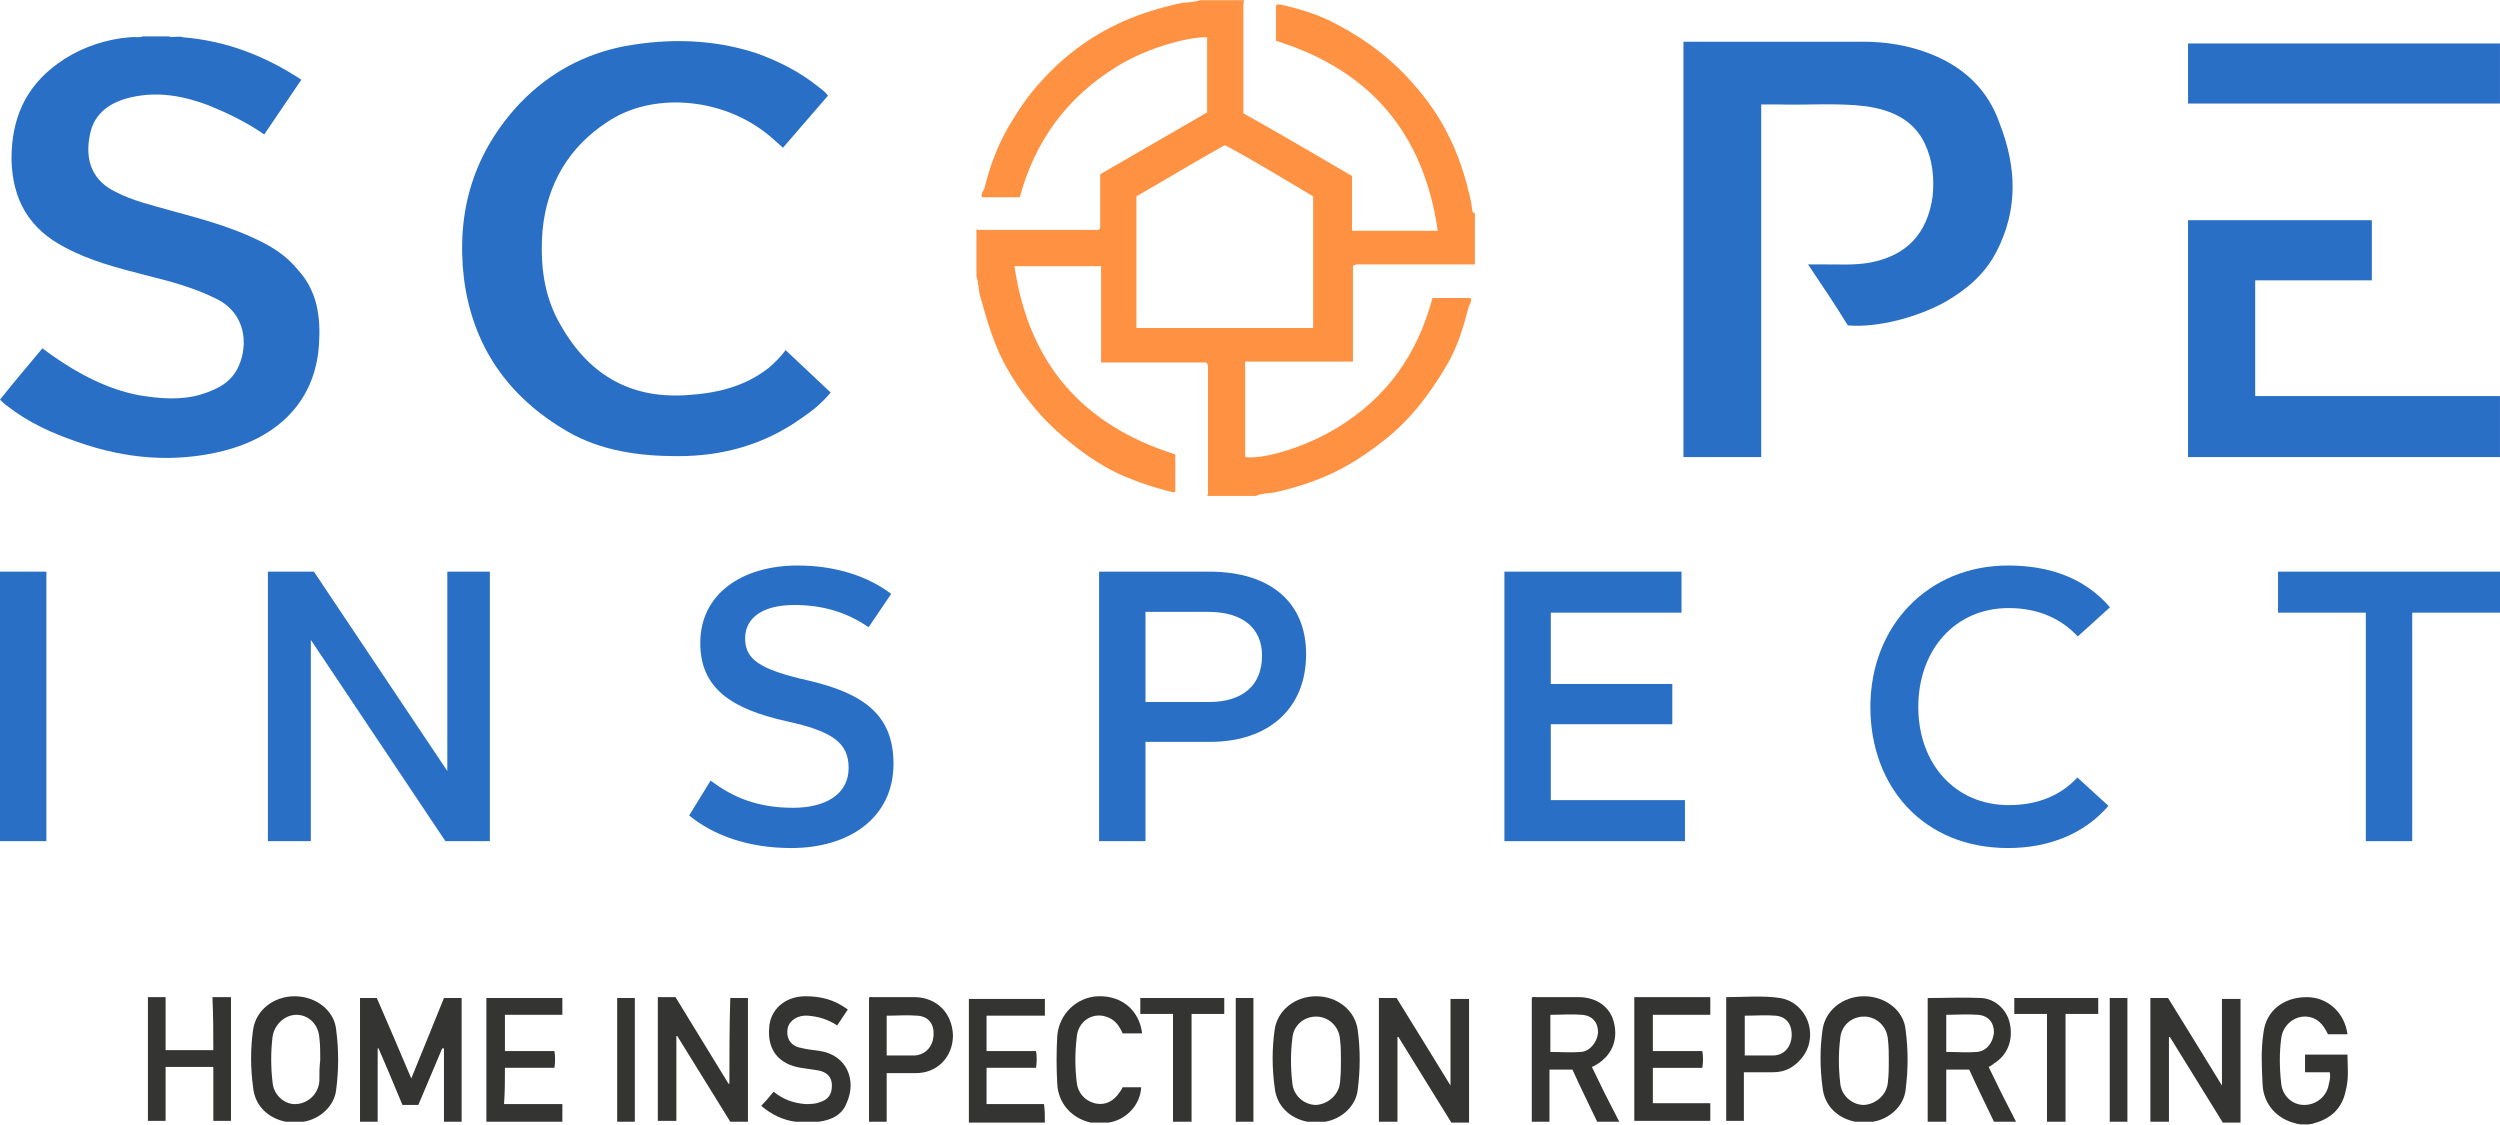 <svg width="1156" height="520" viewBox="0 0 1156 520" fill="none" xmlns="http://www.w3.org/2000/svg">
<path d="M1042.8 129.614C1060.78 129.614 1078.76 129.614 1096.74 129.614C1096.74 120.216 1096.74 110.817 1096.74 101.828C1068.55 101.828 1040.35 101.828 1011.75 101.828C1011.75 138.604 1011.75 174.971 1011.75 211.338C1059.96 211.338 1108.18 211.338 1155.99 211.338C1155.99 201.94 1155.99 192.95 1155.99 183.143C1117.99 183.143 1080.4 183.143 1042.8 183.143C1042.8 165.164 1042.8 147.593 1042.8 129.614Z" fill="#2A6FC6"/>
<path d="M118.909 110.818C106.242 104.688 92.348 101.011 78.864 97.333C70.283 94.881 61.293 92.838 53.529 88.752C43.314 83.849 38.819 74.859 41.679 61.783C43.722 51.976 51.486 47.073 60.476 45.03C72.735 42.169 84.585 44.212 96.435 48.707C105.424 52.385 114.005 56.471 122.178 62.192C127.898 53.611 133.619 45.438 139.34 36.857C122.586 25.824 104.607 18.878 84.585 17.243C82.541 16.426 80.09 17.652 78.047 16.835H65.788C64.154 17.652 62.111 16.835 60.476 17.243C58.842 17.243 57.207 17.652 55.981 17.652C45.357 19.286 35.55 22.964 26.56 29.502C11.441 40.535 5.312 55.245 5.312 73.633C5.721 92.43 13.485 105.914 30.238 114.495C41.679 120.625 54.347 123.894 67.014 127.162C78.455 130.023 89.488 132.883 100.112 138.195C114.005 145.142 114.414 159.444 110.736 168.433C107.467 176.606 100.929 179.875 93.166 182.326C83.767 185.187 73.96 184.369 64.154 182.735C49.443 179.875 36.367 172.928 24.109 164.347C22.474 163.121 21.248 162.304 19.614 161.078C13.076 168.842 6.538 176.606 0 184.778C1.226 186.004 2.043 186.821 3.269 187.638C13.076 195.402 24.109 200.306 35.959 204.392C58.024 212.156 80.498 214.199 103.381 208.478C127.49 202.349 145.878 186.413 147.512 159.035C148.33 146.368 146.695 134.518 137.705 124.711C132.393 118.173 125.855 114.087 118.909 110.818Z" fill="#2A6FC6"/>
<path d="M892.838 25.007C882.623 20.921 871.998 19.286 861.374 19.286C834.814 19.286 808.253 19.286 781.284 19.286C780.467 19.286 779.241 19.286 778.424 19.286C778.424 83.44 778.424 147.185 778.424 211.338C790.683 211.338 802.533 211.338 814.383 211.338C814.383 156.992 814.383 102.645 814.383 48.298C817.243 48.298 819.695 48.298 822.147 48.298C835.631 48.707 849.116 47.481 862.6 49.116C874.45 50.75 884.666 55.245 889.978 66.278C893.655 74.042 894.473 82.214 893.655 90.795C891.204 107.957 881.805 118.173 864.643 121.442C857.697 122.668 850.341 122.259 843.395 122.259C840.943 122.259 838.9 122.259 836.04 122.259C842.578 132.066 848.707 141.056 854.428 150.454C867.912 151.68 886.709 146.776 899.785 139.421C909.592 133.7 917.764 126.754 923.076 116.538C933.292 96.924 932.474 77.311 924.711 57.288C919.398 41.761 908.366 31.136 892.838 25.007Z" fill="#2A6FC6"/>
<path d="M355.501 170.067C344.06 179.057 330.984 181.917 317.091 182.735C290.53 184.369 271.734 172.519 259.066 150.045C251.303 136.56 249.668 121.85 250.894 106.322C252.937 85.074 263.153 67.912 280.723 56.471C301.154 42.577 332.618 45.029 353.458 60.965C356.318 63.008 359.179 65.869 362.039 68.321C368.985 60.148 375.932 52.384 382.879 44.212C381.653 42.577 380.018 41.352 378.384 40.126C369.803 33.179 359.996 28.276 349.78 24.598C329.758 18.06 309.327 17.651 288.896 21.329C270.099 25.007 254.163 33.588 240.678 47.481C219.021 70.364 210.849 97.741 214.527 128.797C218.613 160.26 234.958 183.552 262.335 199.488C277.863 208.478 295.434 210.929 313.413 210.929C334.253 210.929 353.458 205.617 370.62 193.359C375.523 190.09 380.018 186.412 384.104 181.509C377.158 174.971 370.211 168.433 363.265 161.895C361.222 164.755 358.361 167.616 355.501 170.067Z" fill="#2A6FC6"/>
<path d="M1011.75 20.104C1011.75 29.502 1011.75 38.492 1011.75 47.89C1059.96 47.89 1108.18 47.89 1155.99 47.89C1155.99 38.492 1155.99 29.502 1155.99 20.104C1107.77 20.104 1059.96 20.104 1011.75 20.104Z" fill="#2A6FC6"/>
<path d="M680.355 94.064C677.903 82.215 674.225 70.773 668.505 60.149C664.827 53.202 660.332 46.664 655.02 40.535C644.805 28.276 632.546 18.878 618.653 11.523C610.48 7.028 601.491 4.168 592.092 2.125C591.275 2.125 590.866 1.716 590.049 2.533C590.049 7.845 590.049 13.566 590.049 18.878C633.363 32.363 658.289 61.375 664.827 106.732C651.342 106.732 638.267 106.732 625.191 106.732C625.191 98.151 625.191 89.978 625.191 81.397C608.437 71.59 591.684 61.783 574.93 52.385C574.93 50.751 574.93 49.525 574.93 47.89C574.93 33.18 574.93 18.061 574.93 3.351C574.93 2.125 574.93 0.899 575.339 0.082C572.887 0.082 570.435 0.082 567.984 0.082C564.092 0.082 568.153 0.082 565.532 0.082C561.854 0.082 558.585 0.082 554.908 0.082C551.639 1.307 547.961 0.899 544.692 1.716C536.111 3.759 527.53 6.211 519.358 9.889C504.647 16.426 491.98 25.825 481.356 37.675C475.635 43.804 470.732 51.159 466.646 58.106C461.334 67.096 457.656 76.902 455.204 87.118C454.796 88.344 453.57 89.161 453.978 91.204C459.699 91.204 465.828 91.204 471.549 91.204C478.496 65.461 493.206 45.03 516.497 30.728C531.616 21.33 551.23 16.835 558.177 17.244C558.177 28.685 558.177 40.535 558.177 51.977C541.832 61.375 525.078 71.182 508.734 80.58C508.734 89.161 508.734 97.742 508.734 105.506C507.916 106.732 506.691 106.323 505.873 106.323C488.303 106.323 470.732 106.323 453.161 106.323C452.752 106.323 451.935 106.323 451.527 105.915C451.527 113.27 451.527 120.625 451.527 127.98C452.752 131.249 452.344 134.927 453.57 138.196C456.839 149.637 460.108 161.078 466.237 171.294C469.097 176.197 471.958 180.692 475.635 185.187C480.947 192.134 487.077 198.263 493.615 203.575C500.97 209.704 508.734 215.016 517.315 219.103C525.487 222.78 534.068 225.641 542.649 227.684C542.649 227.684 543.058 227.684 543.466 227.275C543.466 221.554 543.466 215.834 543.466 210.113C500.561 196.628 475.635 168.025 469.097 123.077C482.582 123.077 495.658 123.077 509.142 123.077C509.142 137.787 509.142 152.497 509.142 167.616C525.896 167.616 541.832 167.616 557.768 167.616C558.585 168.434 558.585 169.251 558.585 169.659C558.585 188.865 558.585 208.07 558.585 227.684C558.585 228.092 558.585 228.91 558.177 229.318C565.532 229.318 573.296 229.318 580.651 229.318C583.511 228.092 586.372 228.092 589.641 227.684C598.222 225.641 606.394 223.189 614.567 219.511C623.556 215.425 631.729 210.113 639.492 203.984C651.751 194.585 660.741 182.735 668.505 169.659C673.817 161.078 676.677 151.272 679.129 141.873C679.537 140.647 680.763 139.421 679.946 137.787C674.225 137.787 668.505 137.787 662.375 137.787C655.429 163.939 641.127 183.961 618.244 197.854C602.717 207.253 583.511 212.565 575.747 211.339C575.747 197.037 575.747 182.327 575.747 167.208C592.501 167.208 608.846 167.208 625.599 167.208C625.599 152.089 625.599 137.378 625.599 123.077C626.417 122.259 627.234 122.259 628.051 122.259C645.622 122.259 662.784 122.259 680.355 122.259C680.763 122.259 681.58 122.259 681.989 122.259C681.989 114.496 681.989 106.323 681.989 98.559C680.355 98.559 680.763 96.108 680.355 94.064ZM607.211 151.68C580.242 151.68 552.865 151.68 525.487 151.68C525.487 131.249 525.487 111.227 525.487 90.796C538.972 83.032 552.456 74.859 566.349 67.096C580.242 74.451 593.318 82.623 607.211 90.796C607.211 110.818 607.211 131.249 607.211 151.68Z" fill="#FE9142"/>
<path d="M1085.46 487.637C1078.51 487.637 1072.38 487.637 1065.85 487.637C1065.85 490.498 1065.85 492.949 1065.85 495.81C1069.52 495.81 1073.61 495.81 1077.29 495.81C1077.69 497.853 1077.29 499.487 1076.88 501.122C1076.06 506.842 1071.16 510.929 1065.44 510.929C1059.72 510.929 1055.22 506.434 1054.81 500.713C1053.99 493.767 1053.99 486.82 1054.81 480.282C1055.63 472.518 1063.8 467.615 1070.75 471.292C1073.61 472.927 1075.24 475.787 1076.47 478.239C1079.33 478.239 1082.19 478.239 1085.46 478.239C1084.23 468.432 1076.47 461.077 1066.66 461.077C1056.04 461.077 1047.87 467.206 1046.64 477.422C1045.41 485.594 1045.82 493.358 1046.23 501.53C1046.64 510.52 1052.77 517.467 1061.76 519.51C1062.17 519.918 1062.98 519.51 1063.39 519.918C1065.03 519.918 1066.66 519.918 1067.89 519.918C1068.3 519.51 1069.11 519.918 1069.52 519.51C1077.7 517.467 1083.01 512.563 1084.64 504.391C1086.28 498.261 1085.46 492.949 1085.46 487.637Z" fill="#343432"/>
<path d="M190.169 498.669C184.857 486.002 179.545 473.744 174.233 461.485C171.372 461.485 168.921 461.485 166.469 461.485C166.469 480.69 166.469 499.895 166.469 518.692C169.329 518.692 171.781 518.692 174.641 518.692C174.641 507.25 174.641 495.809 174.641 484.776H175.05C178.728 493.357 182.405 501.938 186.083 510.928C188.535 510.928 190.986 510.928 193.438 510.928C197.116 502.347 200.793 493.357 204.471 484.776C204.879 484.776 204.879 484.776 205.288 484.776C205.288 496.218 205.288 507.25 205.288 518.692C208.148 518.692 211.009 518.692 213.46 518.692C213.46 499.487 213.46 480.69 213.46 461.485C210.6 461.485 208.148 461.485 205.288 461.485C200.385 473.744 195.481 485.594 190.169 498.669Z" fill="#343432"/>
<path d="M337.273 501.122H336.864C328.692 487.637 320.519 474.561 312.347 461.077C309.486 461.077 307.035 461.077 304.174 461.077C304.174 480.282 304.174 499.487 304.174 518.284C307.035 518.284 309.486 518.284 312.755 518.284C312.755 505.208 312.755 492.132 312.755 479.056H313.164C321.336 492.132 329.509 505.617 337.681 518.692C340.542 518.692 343.402 518.692 345.854 518.692C345.854 499.487 345.854 480.282 345.854 461.485C342.993 461.485 340.542 461.485 337.681 461.485C337.273 474.561 337.273 488.046 337.273 501.122Z" fill="#343432"/>
<path d="M1027.43 501.938C1018.85 488.045 1010.68 474.561 1002.51 461.485C999.648 461.485 997.196 461.485 994.336 461.485C994.336 480.69 994.336 499.487 994.336 518.692C997.196 518.692 999.648 518.692 1002.92 518.692C1002.92 505.616 1002.92 492.54 1002.92 479.464H1003.33C1011.5 492.54 1019.67 506.025 1027.84 519.1C1030.7 519.1 1033.15 519.1 1036.02 519.1C1036.02 499.895 1036.02 480.69 1036.02 461.893C1033.15 461.893 1030.7 461.893 1027.43 461.893C1027.43 474.969 1027.43 488.045 1027.43 501.938Z" fill="#343432"/>
<path d="M670.708 501.938C662.127 488.045 653.954 474.561 645.782 461.485C642.921 461.485 640.47 461.485 637.609 461.485C637.609 480.69 637.609 499.487 637.609 518.692C640.47 518.692 642.921 518.692 646.19 518.692C646.19 505.616 646.19 492.54 646.19 479.464H646.599C654.771 492.54 662.944 506.025 671.116 519.1C673.977 519.1 676.428 519.1 679.289 519.1C679.289 499.895 679.289 480.69 679.289 461.893C676.428 461.893 673.977 461.893 670.708 461.893C670.708 474.969 670.708 488.045 670.708 501.938Z" fill="#343432"/>
<path d="M922.01 491.723C928.139 488.045 931 481.099 929.365 473.335C928.139 467.206 922.827 461.894 916.289 461.485C908.117 461.076 899.536 461.485 891.364 461.485V518.692H899.945V494.583H910.569C914.246 502.756 918.333 510.928 922.01 518.692H932.226C927.731 510.111 923.645 501.938 919.558 493.357C920.376 492.949 921.193 492.54 922.01 491.723ZM914.246 486.411C909.752 486.819 904.848 486.411 899.945 486.411V469.249C904.848 469.249 909.751 468.84 914.655 469.249C919.558 469.657 922.01 472.926 922.01 477.421C921.602 481.916 918.741 486.002 914.246 486.411Z" fill="#343432"/>
<path d="M737.722 492.54C745.077 488.454 748.346 481.099 746.303 472.926C744.668 465.571 738.13 461.076 729.958 461.076C723.42 461.076 716.882 461.076 710.344 461.076C709.527 461.076 708.71 460.668 708.301 461.485V518.692H716.473V494.583H727.098C730.775 502.756 734.861 510.928 738.539 518.692H748.754C744.26 510.111 740.173 501.938 736.087 493.357C736.904 492.949 737.313 492.949 737.722 492.54ZM731.184 486.411C726.28 486.819 721.785 486.411 716.882 486.411V469.249C721.785 469.249 726.689 468.84 731.592 469.249C736.496 469.657 738.948 472.926 738.948 477.421C738.539 481.916 735.27 486.002 731.184 486.411Z" fill="#343432"/>
<path d="M136.231 460.668C126.424 460.668 118.252 467.206 117.026 476.195C115.8 484.777 115.8 493.766 117.026 502.756C117.843 511.337 123.973 517.058 132.145 518.692C132.554 518.692 133.371 518.692 133.779 518.692C135.823 518.692 138.274 518.692 140.317 518.692C148.081 517.466 154.619 511.337 155.436 503.982C156.662 494.583 156.662 485.185 155.436 476.195C154.619 467.206 146.038 460.668 136.231 460.668ZM147.673 499.895C147.264 505.616 142.769 510.111 137.048 510.52C131.736 510.928 126.424 506.433 126.016 500.304C125.198 493.358 125.198 486.411 126.016 479.464C126.833 473.744 131.736 469.249 137.048 469.249C142.769 469.249 147.264 473.744 147.673 479.873C148.081 483.142 148.081 486.82 148.081 490.089C147.673 493.358 147.673 496.627 147.673 499.895Z" fill="#343432"/>
<path d="M608.597 460.668C598.791 460.668 590.618 467.206 589.392 476.195C588.166 484.777 588.166 493.766 589.392 502.756C590.21 511.337 596.339 517.058 604.511 518.692C604.92 518.692 605.737 518.692 606.146 518.692C608.189 518.692 610.641 518.692 612.684 518.692C620.448 517.466 626.985 511.337 627.803 503.982C629.029 494.583 629.029 485.185 627.803 476.195C626.577 467.206 618.404 460.668 608.597 460.668ZM619.63 500.304C619.222 506.025 614.318 510.52 608.597 510.928C602.877 510.928 597.973 506.433 597.565 500.713C596.747 493.766 596.747 486.82 597.565 480.282C597.973 474.152 602.877 470.066 608.597 470.066C614.318 470.066 619.222 474.561 619.63 480.69C620.039 483.959 620.039 487.228 620.039 490.497C620.039 493.358 620.039 496.627 619.63 500.304Z" fill="#343432"/>
<path d="M861.943 460.668C852.136 460.668 843.963 467.206 842.738 476.195C841.512 484.777 841.512 493.766 842.738 502.756C843.555 511.337 849.684 517.058 857.856 518.692C858.265 518.692 859.082 518.692 859.491 518.692C861.534 518.692 863.986 518.692 866.029 518.692C873.793 517.466 880.331 511.337 881.148 503.982C882.374 494.583 882.374 485.185 881.148 476.195C880.331 467.206 871.75 460.668 861.943 460.668ZM872.975 500.304C872.567 506.025 867.663 510.52 861.943 510.928C856.222 510.928 851.319 506.433 850.91 500.713C850.093 493.766 850.093 486.82 850.91 480.282C851.319 474.152 856.222 470.066 861.943 470.066C867.663 470.066 872.567 474.561 872.975 480.69C873.384 483.959 873.384 487.228 873.384 490.497C873.384 493.358 873.384 496.627 872.975 500.304Z" fill="#343432"/>
<path d="M98.638 485.594C91.283 485.594 83.928 485.594 76.572 485.594C76.572 477.422 76.572 469.249 76.572 461.077C73.712 461.077 71.26 461.077 68.4 461.077C68.4 480.282 68.4 499.487 68.4 518.284C71.26 518.284 73.712 518.284 76.572 518.284C76.572 510.111 76.572 501.939 76.572 493.358C83.928 493.358 91.283 493.358 98.638 493.358C98.638 501.53 98.638 510.111 98.638 518.284C101.498 518.284 104.359 518.284 106.81 518.284C106.81 499.079 106.81 480.282 106.81 461.077C103.95 461.077 101.498 461.077 98.229 461.077C98.638 469.658 98.638 477.83 98.638 485.594Z" fill="#343432"/>
<path d="M233.483 493.766C241.247 493.766 248.602 493.766 256.366 493.766C256.774 490.906 256.774 488.454 256.366 486.002C248.602 486.002 241.247 486.002 233.483 486.002C233.483 480.281 233.483 474.969 233.483 469.249C242.473 469.249 251.462 469.249 260.043 469.249C260.043 466.388 260.043 463.937 260.043 461.485C248.193 461.485 236.343 461.485 224.902 461.485C224.902 480.69 224.902 499.895 224.902 518.692C236.752 518.692 248.602 518.692 260.043 518.692C260.043 515.832 260.043 513.38 260.043 510.519C251.054 510.519 242.473 510.519 233.074 510.519C233.483 504.799 233.483 499.487 233.483 493.766Z" fill="#343432"/>
<path d="M482.742 510.52C473.752 510.52 464.763 510.52 456.182 510.52C456.182 504.799 456.182 499.487 456.182 493.766C463.945 493.766 471.301 493.766 479.064 493.766C479.473 490.906 479.473 488.454 479.064 486.003C471.301 486.003 463.945 486.003 456.182 486.003C456.182 480.282 456.182 474.97 456.182 469.658C465.171 469.658 474.161 469.658 483.151 469.658C483.151 466.797 483.151 464.346 483.151 461.894C471.301 461.894 459.451 461.894 448.009 461.894C448.009 481.099 448.009 500.304 448.009 519.101C459.859 519.101 471.301 519.101 483.151 519.101C483.151 515.832 483.151 513.38 482.742 510.52Z" fill="#343432"/>
<path d="M764.282 493.767C772.046 493.767 779.401 493.767 787.165 493.767C787.573 490.906 787.573 488.454 787.165 486.003C779.401 486.003 772.046 486.003 764.282 486.003C764.282 480.282 764.282 474.97 764.282 469.249C773.272 469.249 782.261 469.249 790.842 469.249C790.842 466.389 790.842 463.937 790.842 461.077C778.992 461.077 767.551 461.077 755.701 461.077C755.701 480.282 755.701 499.487 755.701 518.284C767.551 518.284 779.401 518.284 790.842 518.284C790.842 515.423 790.842 512.972 790.842 510.111C781.853 510.111 772.863 510.111 764.282 510.111C764.282 504.799 764.282 499.487 764.282 493.767Z" fill="#343432"/>
<path d="M379.361 486.002C376.092 485.594 372.823 485.185 369.554 484.368C365.059 483.142 363.425 479.464 364.242 475.378C365.059 471.701 369.145 469.249 373.64 469.658C378.544 470.066 382.63 471.292 387.125 474.152C388.759 471.701 390.394 469.249 392.028 466.797C385.899 462.302 379.77 460.668 372.414 460.668C363.016 460.668 356.069 466.797 355.661 475.378C354.844 485.594 360.156 492.132 370.371 493.766C373.232 494.175 376.092 494.583 378.544 494.992C382.63 495.809 384.673 498.261 384.673 501.939C384.673 506.025 383.038 508.477 378.952 509.702C376.909 510.52 374.457 510.52 372.414 510.52C367.102 510.111 362.199 508.477 357.704 504.799C355.661 507.251 354.026 509.294 351.983 511.337C356.887 515.423 361.79 517.875 367.92 518.692C371.597 518.692 374.866 518.692 378.544 518.692C384.673 517.875 389.576 515.423 391.62 509.702C396.114 499.487 391.62 488.045 379.361 486.002Z" fill="#343432"/>
<path d="M423.492 461.076C416.954 461.076 410.007 461.076 403.469 461.076C402.652 461.076 402.243 460.668 401.835 461.485V518.692H410.007V496.218C414.911 496.218 418.997 496.218 423.492 496.218C433.299 496.218 440.654 488.863 440.654 478.647C440.245 468.431 433.299 461.485 423.492 461.076ZM431.664 479.056C431.256 483.959 427.987 487.637 423.083 488.045C419.406 488.045 415.319 488.045 411.642 488.045C411.233 488.045 410.825 488.045 410.007 488.045V469.657C414.911 469.657 419.406 469.249 424.309 469.657C429.621 470.066 432.073 473.744 431.664 479.056Z" fill="#343432"/>
<path d="M823.124 461.485C814.951 460.259 806.779 461.076 798.198 461.076V518.283H806.37V495.809C810.865 495.809 815.36 495.809 819.855 495.809C825.575 495.809 830.07 493.357 833.748 488.454C841.103 478.238 835.382 463.528 823.124 461.485ZM828.436 479.464C828.027 484.368 824.758 488.045 819.855 488.045C815.768 488.045 811.274 488.045 806.779 488.045V469.657C811.682 469.657 816.177 469.249 821.08 469.657C825.984 470.066 828.844 473.744 828.436 479.464Z" fill="#343432"/>
<path d="M511.345 470.066C515.432 471.292 517.475 474.153 519.109 477.83C521.97 477.83 524.83 477.83 528.099 477.83C526.873 467.206 518.701 460.259 507.668 460.668C497.861 461.077 489.688 468.84 488.871 479.056C488.463 486.411 488.463 493.766 488.871 501.122C489.28 510.111 495.409 517.058 504.399 519.101C504.807 519.101 505.625 519.101 506.033 519.101C508.076 519.101 510.528 519.101 512.571 519.101C520.744 517.875 527.282 510.928 527.69 502.756C526.056 502.756 524.83 502.756 523.195 502.756C521.561 502.756 520.335 502.756 519.109 502.756C518.701 503.573 518.292 504.39 517.883 504.799C515.023 509.294 510.937 511.337 506.033 510.111C501.538 508.885 498.269 505.208 497.861 500.304C497.044 493.358 497.044 486.82 497.861 479.873C498.269 472.518 504.807 468.023 511.345 470.066Z" fill="#343432"/>
<path d="M527.282 468.84C532.185 468.84 537.089 468.84 542.401 468.84C542.401 485.594 542.401 501.938 542.401 518.692C545.261 518.692 548.122 518.692 550.982 518.692C550.982 501.938 550.982 485.594 550.982 468.84C556.294 468.84 561.198 468.84 566.101 468.84C566.101 466.388 566.101 463.937 566.101 461.485C553.025 461.485 540.358 461.485 527.282 461.485C527.282 463.937 527.282 466.388 527.282 468.84Z" fill="#343432"/>
<path d="M931.408 468.84C936.312 468.84 941.215 468.84 946.527 468.84C946.527 485.594 946.527 501.938 946.527 518.692C949.387 518.692 952.248 518.692 955.108 518.692C955.108 501.938 955.108 485.594 955.108 468.84C960.012 468.84 964.915 468.84 970.227 468.84C970.227 466.388 970.227 463.937 970.227 461.485C957.151 461.485 944.484 461.485 931.408 461.485C931.408 463.937 931.408 466.388 931.408 468.84Z" fill="#343432"/>
<path d="M571.413 518.692C574.273 518.692 576.725 518.692 579.585 518.692C579.585 499.487 579.585 480.69 579.585 461.485C576.725 461.485 573.865 461.485 571.413 461.485C571.413 480.69 571.413 499.895 571.413 518.692Z" fill="#343432"/>
<path d="M975.539 518.692C978.4 518.692 981.26 518.692 983.712 518.692C983.712 499.487 983.712 480.281 983.712 461.485C980.852 461.485 978.4 461.485 975.539 461.485C975.539 480.69 975.539 499.487 975.539 518.692Z" fill="#343432"/>
<path d="M285.378 518.692C288.238 518.692 290.69 518.692 293.55 518.692C293.55 499.487 293.55 480.69 293.55 461.485C290.69 461.485 288.238 461.485 285.378 461.485C285.378 480.69 285.378 499.487 285.378 518.692Z" fill="#343432"/>
<path d="M21.449 388.947V264.328H0V388.947H21.449Z" fill="#2A6FC6"/>
<path d="M206.84 356.507L145.151 264.328H123.879V388.947H143.733V295.881L205.954 388.947H226.517V264.328H206.84V356.507Z" fill="#2A6FC6"/>
<path d="M365.82 392.137C392.764 392.137 413.15 378.133 413.15 353.139C413.15 330.803 399.678 320.699 373.797 314.672C350.929 309.531 344.548 304.745 344.548 295.172C344.548 285.423 353.056 279.75 367.238 279.75C380.178 279.75 391.346 282.941 401.628 290.032L412.086 274.609C401.096 266.278 386.028 261.492 368.833 261.492C343.129 261.492 323.807 274.609 323.807 297.299C323.807 318.394 338.343 327.789 363.515 333.462C384.787 338.071 392.41 343.389 392.41 355.089C392.41 367.497 381.419 373.524 366.706 373.524C350.397 373.524 338.875 368.738 328.594 360.938L318.667 377.07C329.657 386.11 345.788 392.137 365.82 392.137Z" fill="#2A6FC6"/>
<path d="M559.099 264.328H508.223V388.947H529.673V343.034H559.631C586.044 343.034 603.947 328.144 603.947 302.44C603.947 278.686 587.639 264.328 559.099 264.328ZM529.673 324.599V282.941H558.922C574.698 282.941 583.562 290.563 583.562 303.149C583.562 316.976 574.521 324.599 559.099 324.599H529.673Z" fill="#2A6FC6"/>
<path d="M717.084 334.88H773.278V316.267H717.084V283.295H777.532V264.328H695.635V388.947H779.128V369.979H717.084V334.88Z" fill="#2A6FC6"/>
<path d="M928.503 392.137C947.116 392.137 963.602 385.756 974.947 372.638L960.588 359.52C952.966 367.675 942.507 372.283 928.857 372.283C903.863 372.283 887.022 352.961 887.022 326.903C887.022 300.668 903.863 281.168 928.857 281.168C942.507 281.168 953.143 286.132 960.765 294.286L975.656 280.814C964.133 267.341 947.825 261.492 928.503 261.492C891.454 261.492 864.864 289.5 864.864 326.903C864.864 363.952 889.504 392.137 928.503 392.137Z" fill="#2A6FC6"/>
<path d="M1156 264.328H1053.36V283.295H1093.96V388.947H1115.41V283.295H1156V264.328Z" fill="#2A6FC6"/>
</svg>
